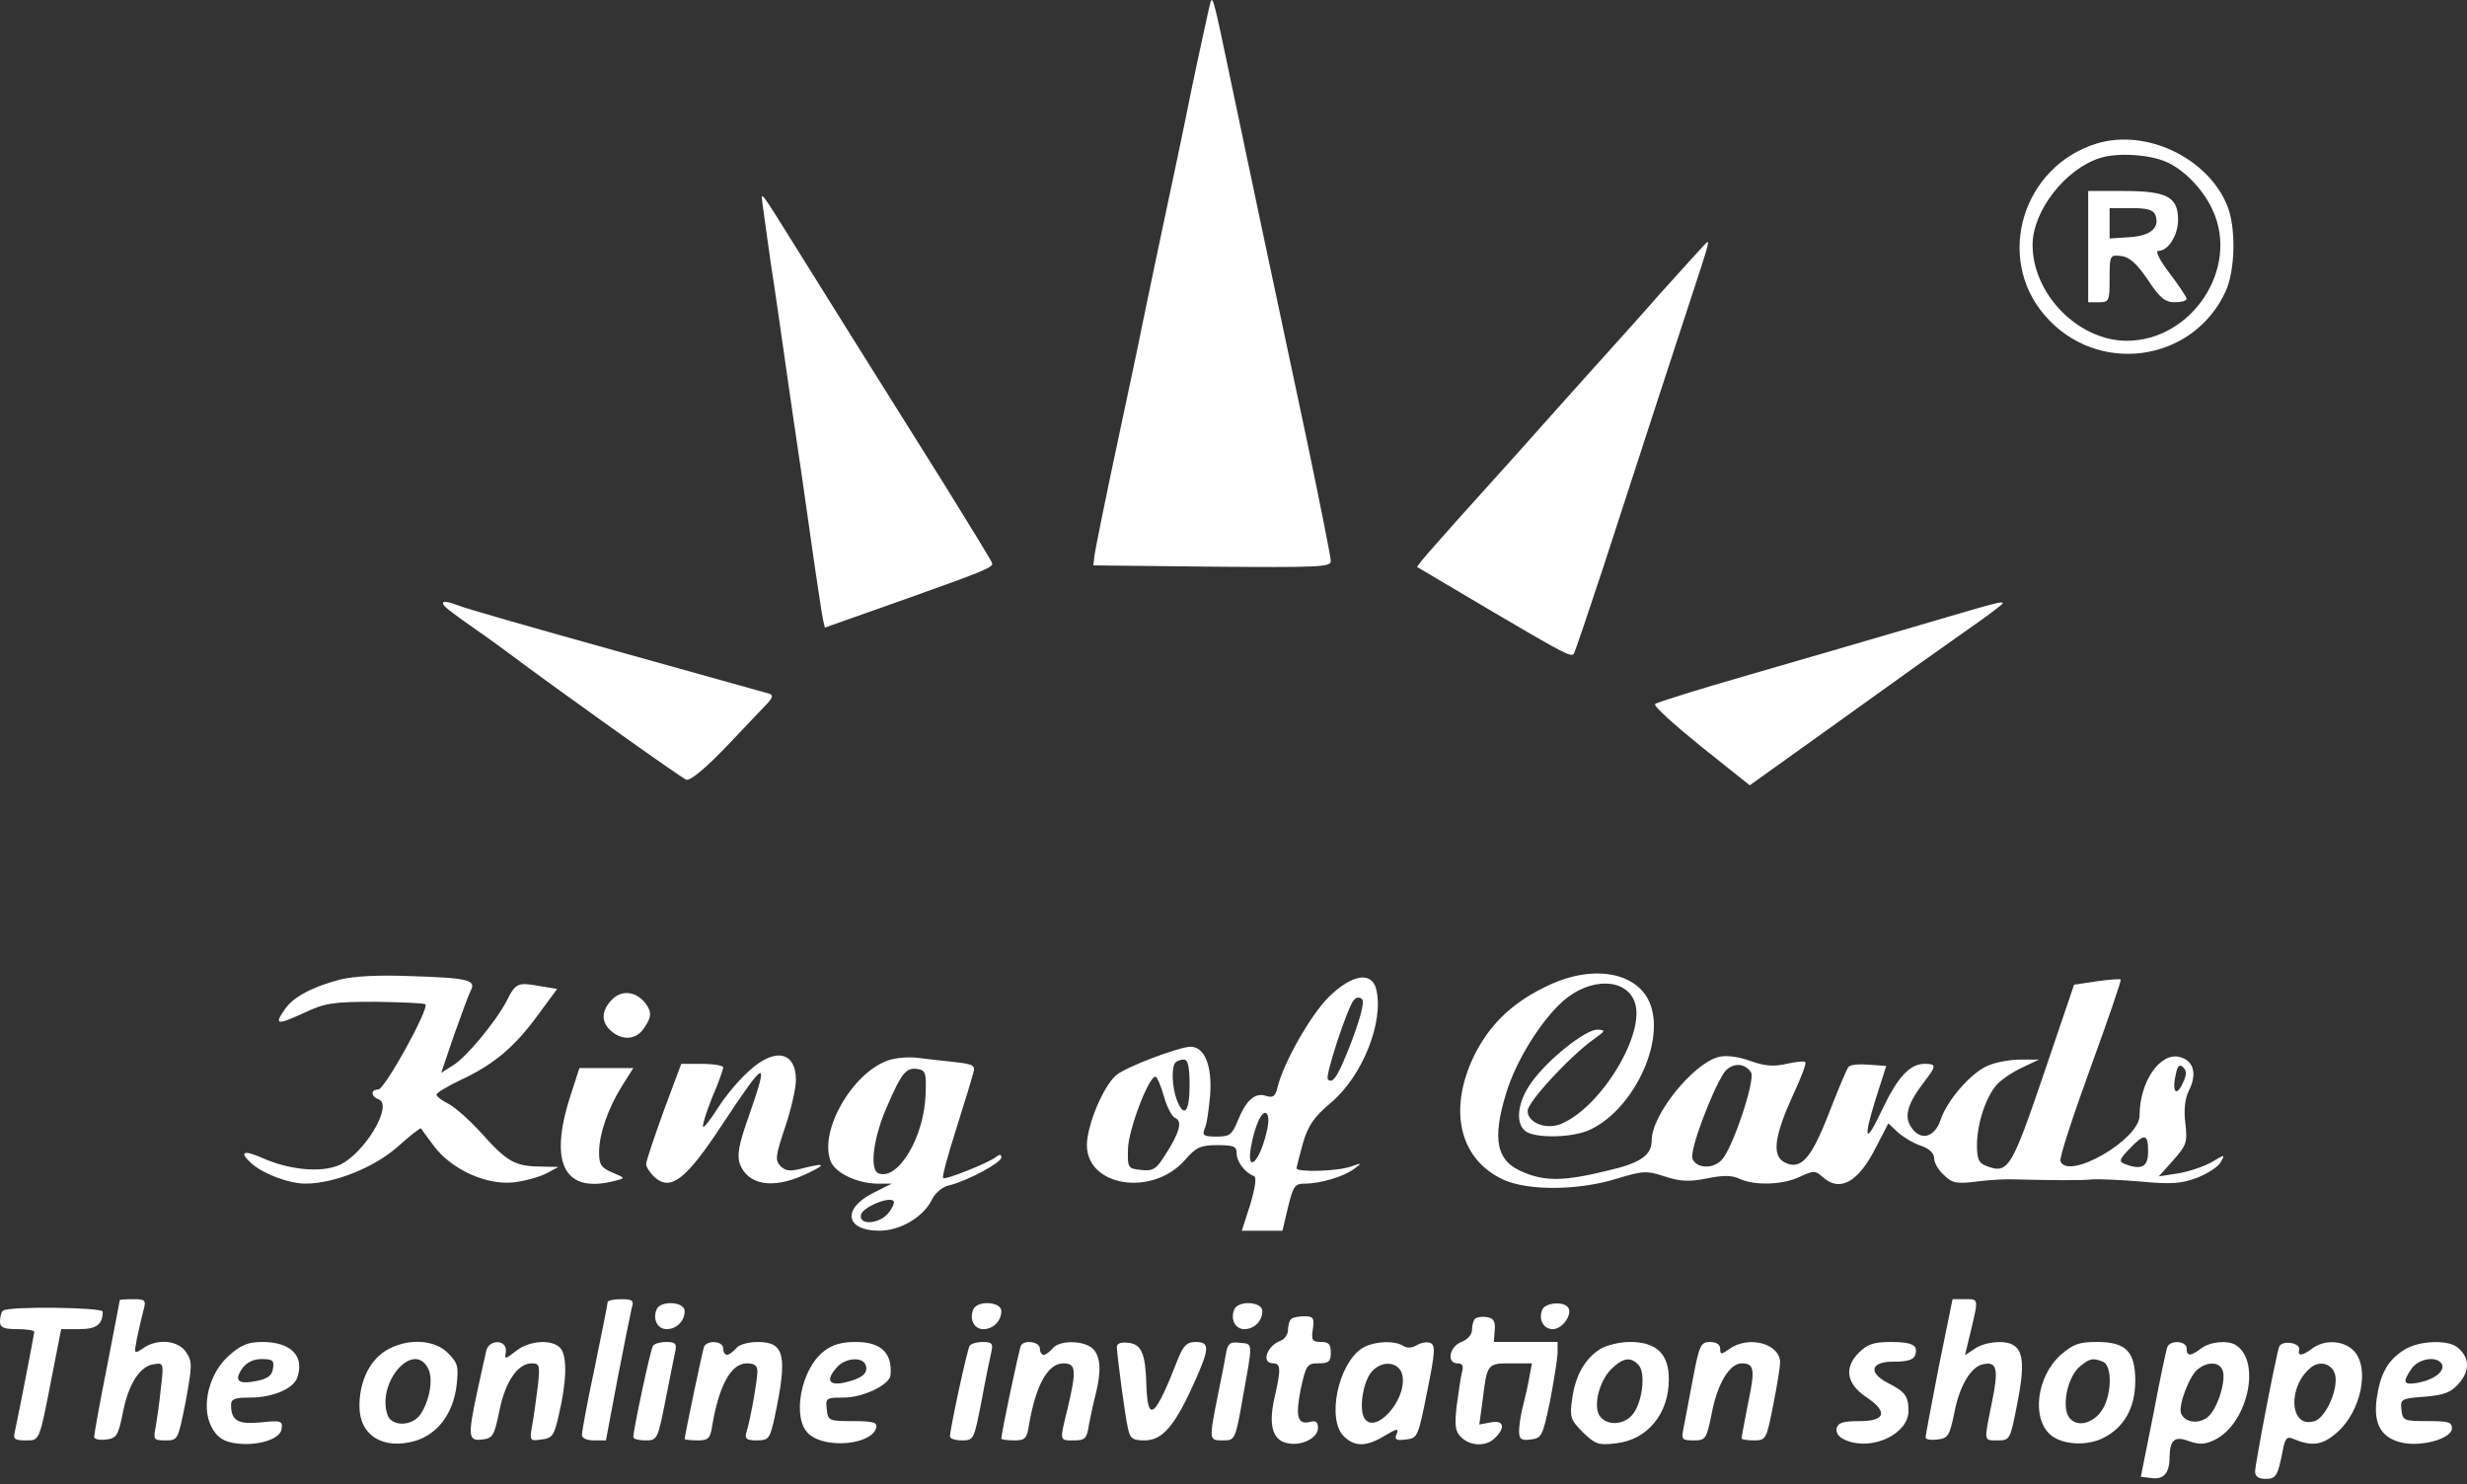 <svg width="113" height="68" viewBox="0 0 113 68" fill="none" xmlns="http://www.w3.org/2000/svg">
<rect x="0" y="0" width="113" height="68" fill="#333333" stroke="none"/>
<path d="M55.391 0.321C55.332 0.596 54.959 2.262 54.587 4.045C54.234 5.829 53.607 8.769 53.215 10.611C52.823 12.434 52.431 14.375 52.313 14.924C52.215 15.453 51.686 17.922 51.157 20.412C50.628 22.881 50.177 25.135 50.138 25.41L50.079 25.9L55.528 25.959C60.369 25.998 60.957 25.978 60.957 25.704C60.957 25.527 60.467 23.077 59.879 20.255C57.723 10.102 57.233 7.809 56.449 4.045C55.508 -0.443 55.547 -0.306 55.391 0.321Z" fill="white"/>
<path d="M34.914 9.244C34.944 9.454 35.112 10.731 35.311 12.092C35.523 13.447 35.841 15.694 36.041 17.101C36.236 18.494 36.461 19.971 36.52 20.391C36.588 20.791 36.853 22.679 37.124 24.58C37.389 26.468 37.654 28.182 37.698 28.386L37.783 28.749L41.66 27.378C45.101 26.15 45.513 25.984 45.441 25.789C45.396 25.664 44.413 24.055 43.264 22.207C39.104 15.571 38.162 14.073 36.63 11.609C34.8 8.672 34.863 8.759 34.914 9.244Z" fill="white"/>
<path d="M78.028 11.258C77.886 11.415 77.014 12.363 76.097 13.389C75.194 14.421 73.674 16.106 72.723 17.162C71.779 18.206 70.791 19.326 70.507 19.64C70.243 19.949 68.965 21.363 67.68 22.79C66.403 24.205 65.257 25.508 65.128 25.672L64.905 25.97L68.444 28.065C71.593 29.917 71.985 30.126 72.088 29.947C72.155 29.832 72.759 28.045 73.44 25.979C75.862 18.53 76.407 16.846 77.314 14.091C78.393 10.803 78.367 10.907 78.028 11.258Z" fill="white"/>
<path d="M96.042 6.574C92.651 7.613 91.377 11.788 93.65 14.434C96.022 17.217 100.432 16.629 101.941 13.356C102.392 12.376 102.431 10.377 102 9.377C101.098 7.221 98.296 5.888 96.042 6.574ZM99.354 7.476C100.138 7.868 100.961 8.75 101.353 9.632C102.588 12.298 100.393 15.61 97.414 15.61C95.199 15.61 93.102 13.474 93.102 11.22C93.102 9.671 94.591 7.75 96.179 7.241C97.022 6.966 98.609 7.084 99.354 7.476Z" fill="white"/>
<path d="M95.649 11.297V13.845H96.139C96.61 13.845 96.629 13.786 96.629 12.747C96.629 11.689 96.649 11.669 97.158 11.728C97.531 11.767 97.864 12.061 98.374 12.806C98.922 13.649 99.177 13.845 99.608 13.845C99.902 13.845 100.157 13.786 100.157 13.688C100.157 13.61 99.804 13.08 99.373 12.512C98.922 11.924 98.707 11.493 98.864 11.493C99.314 11.493 99.765 10.787 99.765 10.062C99.765 9.023 99.256 8.749 97.276 8.749H95.649V11.297ZM98.726 9.846C98.942 10.434 98.511 10.807 97.531 10.866L96.629 10.924V10.238V9.533H97.609C98.354 9.533 98.628 9.611 98.726 9.846Z" fill="white"/>
<path d="M20.58 27.957C20.855 28.173 21.423 28.584 21.854 28.878C22.286 29.172 22.952 29.663 23.324 29.937C25.304 31.427 31.204 35.641 31.439 35.719C31.615 35.778 32.321 35.19 33.262 34.21C34.105 33.328 34.947 32.426 35.143 32.23C35.398 31.956 35.418 31.838 35.241 31.779C35.104 31.74 31.948 30.858 28.224 29.819C24.5 28.78 21.266 27.859 21.012 27.742C20.267 27.448 20.051 27.546 20.58 27.957Z" fill="white"/>
<path d="M87.908 28.644C85.967 29.212 82.478 30.232 80.165 30.898C77.853 31.564 75.893 32.172 75.814 32.25C75.716 32.329 76.677 33.191 77.912 34.191L80.146 35.974L83.733 33.407C87.908 30.408 88.241 30.173 90.24 28.762C91.063 28.193 91.73 27.684 91.73 27.644C91.73 27.527 91.632 27.546 87.908 28.644Z" fill="white"/>
<path d="M15.582 44.872C14.308 45.205 13.426 45.676 13.054 46.224C12.544 46.95 12.681 46.969 13.877 46.42C14.877 45.95 15.21 45.891 17.19 45.891C18.405 45.911 19.424 45.95 19.483 46.009C19.679 46.185 17.621 49.909 17.327 49.909C16.974 49.909 16.974 50.223 17.346 50.36C18.032 50.635 16.66 52.889 15.524 53.379C14.681 53.731 13.25 53.594 12.015 53.045C11.133 52.653 10.937 52.771 11.525 53.3C12.054 53.771 13.23 54.221 13.995 54.221C15.308 54.221 17.15 53.477 18.209 52.536C18.777 52.026 19.248 51.654 19.287 51.693C19.306 51.732 19.581 52.105 19.875 52.497C20.678 53.575 22.286 54.3 23.52 54.163C24.05 54.104 24.736 53.908 25.03 53.751L25.578 53.457L24.697 53.437C23.579 53.418 23.207 53.202 22.05 51.909C21.541 51.34 20.855 50.733 20.561 50.576C20.247 50.419 19.992 50.223 19.992 50.145C19.992 50.066 20.502 49.753 21.129 49.459C22.638 48.753 23.579 47.949 24.638 46.499L25.52 45.303L24.697 45.166C23.716 44.99 23.619 45.029 23.207 45.852C22.717 46.793 21.345 48.459 20.737 48.812L20.208 49.145L20.796 47.42C21.129 46.479 21.462 45.578 21.56 45.382C21.835 44.892 21.423 44.794 18.816 44.715C17.327 44.657 16.229 44.715 15.582 44.872Z" fill="white"/>
<path d="M70.953 45.128C69.385 45.853 68.366 46.794 67.641 48.127C66.288 50.694 66.778 53.086 68.876 54.046C70.013 54.556 72.286 54.536 74.011 54.007C75.246 53.634 75.403 53.615 76.245 53.889C76.951 54.124 77.363 54.144 78.166 53.987C78.911 53.83 79.342 53.83 79.695 54.007C80.401 54.32 81.655 54.281 82.439 53.909C83.066 53.615 83.145 53.615 83.478 53.909C84.262 54.634 85.124 54.163 85.928 52.556L86.496 51.459L86.908 51.851C87.143 52.066 87.614 52.36 87.966 52.478C88.378 52.615 88.594 52.831 88.594 53.066C88.594 53.262 88.79 53.615 89.044 53.83C89.417 54.203 89.613 54.242 90.554 54.124C91.142 54.046 91.926 54.007 92.278 54.026C93.788 54.066 95.395 54.085 95.846 54.026C96.12 54.007 97.1 54.046 98.041 54.124C99.452 54.261 99.923 54.222 100.648 53.948C101.138 53.752 101.628 53.438 101.726 53.223C101.922 52.87 101.922 52.87 101.295 53.242C100.942 53.438 100.256 53.673 99.766 53.752L98.884 53.889L99.55 53.144C100.158 52.458 100.197 52.321 100.099 51.459C100.021 50.812 100.079 50.322 100.275 49.93C100.648 49.185 100.471 48.577 99.844 48.421C98.942 48.185 98.002 49.557 98.002 51.106C98.002 52.203 94.709 54.105 94.376 53.184C94.317 53.066 94.944 51.145 95.748 48.93C96.551 46.735 97.178 44.892 97.139 44.873C97.1 44.834 96.61 44.873 96.042 44.951L95.003 45.108L93.611 49.205C92.141 53.517 91.984 53.791 91.004 53.419C90.632 53.282 90.554 53.105 90.554 52.419C90.573 51.419 90.965 50.243 91.475 49.675C91.671 49.459 92.18 49.107 92.612 48.911L93.396 48.538H92.553C92.102 48.538 91.416 48.656 91.063 48.813C90.299 49.126 89.182 50.4 88.888 51.302C88.613 52.105 87.986 52.282 87.555 51.655C87.202 51.165 87.359 50.577 88.123 49.577C88.711 48.813 88.711 48.734 88.143 48.734C87.476 48.734 86.908 49.361 86.202 50.851C85.438 52.478 85.32 52.243 85.928 50.302L86.398 48.832L85.614 48.773C85.163 48.734 84.752 48.773 84.674 48.871C84.595 48.95 84.203 49.891 83.791 50.949C82.968 53.086 82.478 53.634 81.734 53.242C81.145 52.929 81.283 52.027 82.126 50.165C82.498 49.381 82.753 48.695 82.694 48.656C82.655 48.597 82.263 48.636 81.832 48.734C81.243 48.871 80.812 48.832 80.165 48.597C79.617 48.401 79.048 48.323 78.715 48.421C77.559 48.715 75.657 51.067 75.657 52.223C75.657 52.929 75.148 53.282 73.599 53.634C71.678 54.105 70.796 54.124 69.817 53.713C68.543 53.223 68.327 52.223 68.993 50.067C69.444 48.577 70.6 46.735 71.6 45.853C72.835 44.775 74.462 44.794 74.873 45.892C75.403 47.303 73.364 50.694 71.522 51.478C70.836 51.772 69.973 51.439 69.973 50.89C69.973 50.479 71.894 48.401 73.011 47.597C73.541 47.225 73.56 47.186 73.168 47.166C72.619 47.166 70.914 48.519 70.169 49.557C69.464 50.518 69.385 51.557 69.954 51.87C70.502 52.145 71.972 52.105 72.737 51.792C74.638 50.988 76.167 48.068 75.657 46.206C75.226 44.599 73.129 44.108 70.953 45.128ZM80.205 49.126C80.42 49.459 79.342 52.674 78.852 53.144C78.441 53.575 77.676 53.517 77.519 53.066C77.402 52.674 78.362 50.106 78.95 49.165C79.284 48.675 79.911 48.656 80.205 49.126ZM99.962 49.655C99.668 50.283 99.472 49.969 99.668 49.185C99.746 48.813 99.844 48.734 100.001 48.891C100.177 49.067 100.158 49.263 99.962 49.655ZM98.394 52.752C98.394 53.458 98.1 53.615 97.316 53.321C97.041 53.203 97.081 53.105 97.531 52.635C98.237 51.89 98.394 51.929 98.394 52.752Z" fill="white"/>
<path d="M60.859 45.676C60.016 46.519 58.801 48.675 58.526 49.773C58.428 50.224 58.311 50.302 57.997 50.204C57.488 50.028 57.076 50.4 56.704 51.321C56.429 51.988 56.331 52.066 55.724 52.066C55.136 52.066 55.057 52.007 55.175 51.713C55.273 51.537 55.371 50.831 55.43 50.165C55.528 48.812 55.175 47.95 54.528 47.95C53.959 47.97 51.529 48.891 51.117 49.263C50.529 49.773 49.785 51.556 49.785 52.458C49.785 54.359 52.783 54.83 54.273 53.144C54.783 52.556 54.979 52.458 55.763 52.458C56.508 52.458 56.645 52.517 56.645 52.831C56.645 53.222 57.037 53.732 57.429 53.869C57.566 53.908 57.507 54.359 57.272 55.163L56.88 56.378H57.801H58.742L58.997 55.3C59.232 54.34 59.31 54.222 59.761 54.222C60.486 54.222 61.584 53.889 62.035 53.536C62.407 53.262 62.388 53.262 61.878 53.438C61.29 53.654 59.389 53.712 59.389 53.517C59.389 53.458 59.526 52.928 59.683 52.36C59.918 51.556 60.192 51.164 60.957 50.518C62.407 49.303 63.407 46.794 63.035 45.304C62.819 44.481 61.917 44.638 60.859 45.676ZM61.937 47.636C61.31 49.263 61.055 49.694 60.82 49.44C60.682 49.303 61.702 46.206 61.996 45.833C62.113 45.676 62.27 45.657 62.388 45.774C62.505 45.892 62.329 46.578 61.937 47.636ZM54.489 49.714C54.489 50.949 54.234 51.243 53.901 50.38C53.685 49.812 53.646 48.852 53.842 48.675C53.901 48.597 54.077 48.538 54.234 48.538C54.41 48.538 54.489 48.871 54.489 49.714ZM53.313 50.224C53.45 50.714 53.685 51.164 53.842 51.223C54.175 51.361 54.018 51.909 53.371 52.909C52.96 53.556 52.823 53.654 52.274 53.595C51.666 53.536 51.647 53.497 51.666 52.654C51.666 51.811 52.607 49.322 52.921 49.322C52.999 49.322 53.175 49.734 53.313 50.224ZM57.919 52.223C57.586 53.36 57.115 53.634 57.292 52.595C57.468 51.556 57.821 50.812 58.017 51.008C58.154 51.145 58.115 51.576 57.919 52.223Z" fill="white"/>
<path d="M28.048 45.775C27.538 46.284 27.519 46.813 27.989 47.225C28.499 47.676 29.126 47.637 29.479 47.127C29.851 46.598 29.871 46.363 29.557 45.951C29.126 45.402 28.479 45.343 28.048 45.775Z" fill="white"/>
<path d="M34.32 49.049C33.889 49.422 33.262 50.166 32.909 50.715C32.576 51.244 32.262 51.656 32.203 51.617C32.164 51.558 32.341 50.97 32.615 50.284C32.909 49.618 33.125 48.99 33.125 48.892C33.125 48.814 32.694 48.736 32.164 48.736H31.204L30.4 50.892C29.969 52.087 29.597 53.185 29.597 53.322C29.597 53.459 29.773 53.734 29.989 53.93C30.714 54.577 31.419 54.047 33.066 51.538C35.104 48.461 35.242 48.422 34.301 51.127C33.83 52.44 33.752 52.93 33.889 53.322C34.261 54.282 35.379 54.478 36.81 53.832C37.848 53.361 37.868 53.244 36.849 53.498C36.202 53.675 36.006 53.655 35.751 53.42C35.496 53.146 35.516 52.969 35.967 51.617C36.241 50.813 36.457 49.833 36.457 49.48C36.457 48.167 35.496 47.971 34.32 49.049Z" fill="white"/>
<path d="M40.671 48.577C39.024 49.165 37.515 51.811 38.044 53.183C38.24 53.732 39.279 54.222 40.22 54.222H40.847L39.985 54.653C38.554 55.379 38.73 56.378 40.279 56.378C41.239 56.378 42.298 55.751 42.69 54.947C42.827 54.653 43.18 54.359 43.474 54.3C44.297 54.105 45.865 53.262 45.865 53.026C45.865 52.87 45.786 52.87 45.61 53.007C45.297 53.262 43.297 54.065 43.199 53.967C43.141 53.928 43.415 52.928 43.787 51.752C44.16 50.577 44.513 49.42 44.571 49.185C44.689 48.812 44.611 48.754 43.768 48.656C43.258 48.597 42.474 48.519 42.043 48.46C41.612 48.401 41.004 48.46 40.671 48.577ZM42.396 50.126C42.337 52.086 41.141 54.085 40.24 53.752C39.808 53.575 40.004 52.066 40.671 50.596C41.298 49.146 41.514 48.891 42.023 48.969C42.396 49.028 42.435 49.146 42.396 50.126ZM40.651 55.614C40.22 56.084 39.338 56.123 39.436 55.653C39.495 55.3 40.828 54.751 40.945 55.045C40.965 55.143 40.847 55.398 40.651 55.614Z" fill="white"/>
<path d="M26.108 50.261C25.128 53.339 25.873 54.711 28.205 54.083C28.656 53.966 28.636 53.966 28.048 53.711C27.539 53.495 27.441 53.358 27.441 52.79C27.441 51.947 27.852 50.771 28.499 49.732L29.009 48.928H27.774H26.539L26.108 50.261Z" fill="white"/>
<path d="M5.488 59.554C5.488 59.593 5.214 60.965 4.9 62.612C4.567 64.278 4.312 65.709 4.312 65.826C4.312 65.924 4.547 65.983 4.861 65.944C5.331 65.885 5.41 65.787 5.625 64.728C5.88 63.396 6.409 62.572 7.056 62.494C7.487 62.416 7.507 62.455 7.37 63.572C7.311 64.199 7.193 65.003 7.134 65.356C7.017 65.944 7.036 65.983 7.585 65.983C8.154 65.983 8.154 65.963 8.506 64.199C8.8 62.572 8.82 62.377 8.526 61.945C8.173 61.396 7.193 61.298 6.546 61.769C6.135 62.043 6.135 62.024 6.272 61.318C6.35 60.926 6.488 60.358 6.566 60.044C6.703 59.554 6.664 59.515 6.096 59.515C5.762 59.515 5.488 59.534 5.488 59.554Z" fill="white"/>
<path d="M27.832 59.652C27.832 59.75 27.558 61.083 27.244 62.631C26.911 64.18 26.656 65.571 26.656 65.728C26.656 65.885 26.872 65.983 27.205 65.983H27.754L28.283 63.18C28.577 61.651 28.871 60.201 28.93 59.946C29.047 59.574 28.989 59.515 28.44 59.515C28.107 59.515 27.832 59.574 27.832 59.652Z" fill="white"/>
<path d="M88.809 62.591C88.476 64.296 88.201 65.766 88.201 65.845C88.201 65.943 88.437 65.982 88.75 65.943C89.221 65.884 89.299 65.786 89.515 64.728C89.75 63.493 90.279 62.591 90.847 62.493C91.475 62.356 91.553 62.728 91.24 64.238C90.867 66.08 90.847 65.982 91.514 65.982C92.063 65.982 92.082 65.943 92.396 64.316C92.729 62.67 92.69 61.905 92.239 61.631C91.867 61.376 90.965 61.454 90.475 61.768L90.005 62.081L90.279 60.945C90.632 59.455 90.632 59.514 89.985 59.514H89.436L88.809 62.591Z" fill="white"/>
<path d="M30.067 60.005C29.891 60.455 30.126 60.887 30.538 60.887C30.988 60.887 31.361 60.514 31.361 60.063C31.361 59.613 30.224 59.554 30.067 60.005Z" fill="white"/>
<path d="M44.572 60.005C44.395 60.455 44.63 60.887 45.042 60.887C45.493 60.887 45.865 60.514 45.865 60.063C45.865 59.613 44.728 59.554 44.572 60.005Z" fill="white"/>
<path d="M56.528 60.005C56.351 60.455 56.586 60.887 56.998 60.887C57.449 60.887 57.821 60.514 57.821 60.063C57.821 59.613 56.684 59.554 56.528 60.005Z" fill="white"/>
<path d="M70.64 60.005C70.463 60.455 70.698 60.887 71.13 60.887C71.561 60.887 72.031 60.22 71.835 59.907C71.639 59.593 70.757 59.671 70.64 60.005Z" fill="white"/>
<path d="M0.137 60.043C0.059 60.102 0 60.337 0 60.533C0 60.808 0.157 60.886 0.784 60.886C1.215 60.886 1.568 60.945 1.568 61.004C1.568 61.121 0.862 64.748 0.686 65.551C0.588 65.924 0.666 65.982 1.156 65.982C1.823 65.982 1.784 66.1 2.372 63.081L2.803 60.886H3.626C4.43 60.886 4.704 60.671 4.704 60.083C4.704 59.887 0.333 59.828 0.137 60.043Z" fill="white"/>
<path d="M59.134 60.434C59.056 60.493 58.997 60.728 58.997 60.924C58.997 61.12 58.84 61.356 58.664 61.414C58.017 61.65 57.762 62.453 58.311 62.453C58.664 62.453 58.683 62.708 58.389 63.982C58.095 65.237 58.272 65.942 58.919 66.099C59.585 66.275 60.369 65.883 60.369 65.413C60.369 65.138 60.271 65.06 59.996 65.138C59.428 65.276 59.33 64.884 59.585 63.61C59.82 62.532 59.879 62.453 60.389 62.453C60.859 62.453 60.957 62.375 60.957 61.963C60.957 61.571 60.859 61.473 60.506 61.473C60.114 61.473 60.055 61.395 60.134 60.885C60.212 60.376 60.153 60.297 59.742 60.297C59.467 60.297 59.193 60.356 59.134 60.434Z" fill="white"/>
<path d="M67.562 60.415C67.484 60.493 67.425 60.729 67.425 60.925C67.425 61.14 67.21 61.375 66.935 61.473C66.386 61.689 66.249 62.453 66.759 62.453C66.994 62.453 67.053 62.571 66.955 62.904C66.896 63.159 66.798 63.845 66.719 64.433C66.621 65.315 66.661 65.59 66.935 65.844C67.347 66.256 68.091 66.275 68.484 65.864C68.974 65.394 68.876 65.041 68.288 65.158L67.758 65.256L67.915 64.12C68.111 62.473 68.131 62.453 69.209 62.453H70.169L70.052 63.081C69.993 63.433 69.856 64.041 69.758 64.413C69.66 64.786 69.581 65.296 69.581 65.55C69.581 65.923 69.679 66.001 70.11 65.942C70.62 65.883 70.659 65.785 70.992 64.218C71.169 63.296 71.326 62.316 71.345 62.003V61.473H69.895H68.425L68.464 60.944C68.503 60.533 68.405 60.376 68.111 60.337C67.876 60.297 67.641 60.337 67.562 60.415Z" fill="white"/>
<path d="M10.506 62.082C9.585 62.866 9.193 64.414 9.683 65.355C9.918 65.806 10.173 66.002 10.682 66.1C11.682 66.276 12.819 65.963 12.897 65.473C12.956 65.081 12.877 65.061 11.937 65.159C10.898 65.257 10.584 65.081 10.584 64.356C10.584 64.081 10.761 64.022 11.466 64.022C12.466 64.022 13.407 63.63 13.603 63.14C13.975 62.141 13.348 61.474 12.015 61.474C11.368 61.474 11.035 61.612 10.506 62.082ZM12.505 62.69C12.466 63.003 12.27 63.16 11.76 63.258C10.918 63.434 10.702 63.258 11.094 62.69C11.29 62.415 11.604 62.258 11.976 62.258C12.486 62.258 12.564 62.317 12.505 62.69Z" fill="white"/>
<path d="M17.679 61.867C16.915 62.337 16.464 63.297 16.464 64.415C16.464 65.767 17.562 66.433 19.032 66.002C20.051 65.689 20.757 64.748 20.913 63.474C21.011 62.592 20.972 62.435 20.521 61.984C19.875 61.337 18.62 61.298 17.679 61.867ZM19.6 62.67C19.855 63.121 19.698 64.101 19.287 64.748C18.914 65.356 17.915 65.375 17.738 64.787C17.268 63.297 18.934 61.416 19.6 62.67Z" fill="white"/>
<path d="M22.266 61.905C22.208 62.16 22.031 62.983 21.855 63.767C21.424 65.805 21.443 66.021 22.09 65.943C22.58 65.884 22.639 65.766 22.874 64.629C23.148 63.277 23.717 62.454 24.364 62.454C24.716 62.454 24.736 62.552 24.638 63.473C24.56 64.041 24.462 64.845 24.383 65.257C24.246 66.001 24.266 66.021 24.795 65.943C25.305 65.884 25.383 65.766 25.599 64.806C25.951 63.316 25.991 62.14 25.677 61.768C25.324 61.337 24.246 61.395 23.639 61.886C23.129 62.278 23.109 62.278 23.168 61.944C23.266 61.356 22.384 61.317 22.266 61.905Z" fill="white"/>
<path d="M29.911 61.651C29.793 61.808 29.009 65.513 29.009 65.826C29.009 65.924 29.264 65.983 29.558 65.983C30.107 65.983 30.126 65.944 30.479 64.16C30.675 63.18 30.871 62.161 30.93 61.906C31.008 61.553 30.93 61.475 30.518 61.475C30.244 61.475 29.969 61.553 29.911 61.651Z" fill="white"/>
<path d="M32.243 61.71C32.164 61.945 31.361 65.767 31.361 65.924C31.361 65.944 31.616 65.983 31.949 65.983C32.459 65.983 32.537 65.904 32.635 65.238C32.949 63.435 33.497 62.455 34.203 62.455C34.556 62.455 34.693 62.553 34.693 62.827C34.693 63.219 34.36 65.101 34.183 65.63C34.105 65.904 34.203 65.983 34.654 65.983C35.203 65.983 35.261 65.924 35.477 64.944C36.084 62.102 35.947 61.475 34.712 61.475C34.281 61.475 33.85 61.592 33.713 61.769C33.576 61.926 33.399 62.063 33.301 62.063C33.203 62.063 33.125 61.926 33.125 61.769C33.125 61.416 32.361 61.377 32.243 61.71Z" fill="white"/>
<path d="M37.73 61.906C36.672 62.729 36.261 64.983 37.044 65.688C37.828 66.394 39.984 66.178 40.141 65.375C40.181 65.159 39.965 65.1 39.063 65.1C37.966 65.1 37.926 65.081 37.868 64.552C37.809 64.042 37.848 64.022 38.652 64.022C39.534 64.022 40.749 63.434 40.788 63.003C40.886 61.984 40.357 61.474 39.2 61.474C38.554 61.474 38.123 61.592 37.73 61.906ZM39.651 62.533C39.788 62.905 39.475 63.16 38.671 63.336C37.946 63.493 37.809 63.199 38.358 62.611C38.73 62.2 39.514 62.141 39.651 62.533Z" fill="white"/>
<path d="M44.415 61.651C44.297 61.828 43.513 65.473 43.513 65.806C43.513 65.904 43.768 65.983 44.062 65.983C44.611 65.983 44.611 65.944 44.963 64.16C45.14 63.18 45.355 62.161 45.414 61.906C45.493 61.553 45.434 61.475 45.022 61.475C44.748 61.475 44.473 61.553 44.415 61.651Z" fill="white"/>
<path d="M46.766 61.631C46.688 61.769 45.865 65.649 45.865 65.904C45.865 65.943 46.12 65.983 46.453 65.983C46.962 65.983 47.041 65.904 47.139 65.238C47.452 63.435 48.001 62.455 48.707 62.455C49.295 62.455 49.314 62.768 48.903 64.513C48.53 66.041 48.511 65.983 49.197 65.983C49.706 65.983 49.785 65.904 49.883 65.238C49.961 64.846 50.098 64.199 50.196 63.827C50.451 62.807 50.412 62.121 50.059 61.788C49.667 61.396 48.53 61.377 48.217 61.769C48.08 61.925 47.903 62.063 47.805 62.063C47.707 62.063 47.629 61.925 47.629 61.769C47.629 61.474 46.943 61.357 46.766 61.631Z" fill="white"/>
<path d="M51.156 61.71C51.176 62.141 51.529 64.866 51.666 65.434C51.764 65.904 51.882 65.983 52.43 65.983C53.234 65.983 53.802 65.336 54.684 63.376C55.41 61.769 55.429 61.475 54.763 61.475C54.371 61.475 54.214 61.632 53.979 62.2C52.901 64.964 52.568 65.238 52.509 63.435C52.469 62.024 52.293 61.573 51.685 61.514C51.352 61.475 51.156 61.534 51.156 61.71Z" fill="white"/>
<path d="M56.174 61.906C56.135 62.161 55.959 63.062 55.782 63.925C55.371 65.983 55.371 65.983 56.017 65.983C56.566 65.983 56.586 65.963 56.919 64.062C57.389 61.436 57.409 61.573 56.801 61.514C56.37 61.455 56.253 61.534 56.174 61.906Z" fill="white"/>
<path d="M62.349 61.788C61.271 62.553 60.781 65.022 61.545 65.787C62.055 66.296 62.603 66.276 63.427 65.767C63.995 65.434 64.073 65.414 63.975 65.689C63.858 65.943 63.956 66.002 64.387 65.943C64.936 65.885 64.956 65.826 65.367 63.768C65.74 61.925 65.759 61.612 65.504 61.514C65.347 61.455 65.073 61.514 64.877 61.631C64.681 61.749 64.446 61.769 64.269 61.651C63.838 61.376 62.839 61.455 62.349 61.788ZM64.25 63.082C64.387 64.199 62.995 65.708 62.505 64.983C62.231 64.591 62.427 63.278 62.839 62.827C63.348 62.258 64.171 62.396 64.25 63.082Z" fill="white"/>
<path d="M73.285 61.806C72.6 62.237 72.149 63.021 72.011 64.099C71.894 64.903 71.933 65.04 72.501 65.609C73.07 66.157 73.207 66.216 74.011 66.118C75.461 65.961 76.441 64.766 76.441 63.178C76.441 62.022 75.873 61.473 74.657 61.473C74.187 61.473 73.56 61.63 73.285 61.806ZM75.069 62.551C75.402 62.943 75.206 64.335 74.755 64.825C74.364 65.275 73.638 65.314 73.305 64.903C72.952 64.491 73.227 63.296 73.795 62.727C74.344 62.178 74.716 62.139 75.069 62.551Z" fill="white"/>
<path d="M77.539 63.18C77.362 64.141 77.166 65.14 77.107 65.454C77.009 65.944 77.049 65.983 77.578 65.983C78.127 65.983 78.166 65.924 78.401 64.768C78.656 63.396 79.224 62.455 79.773 62.455C80.361 62.455 80.4 62.729 80.067 64.297C79.91 65.101 79.773 65.826 79.773 65.885C79.773 65.944 80.028 65.983 80.341 65.983C80.89 65.983 80.91 65.944 81.223 64.356C81.4 63.474 81.537 62.592 81.537 62.416C81.537 61.553 80.106 61.161 79.224 61.788C78.832 62.063 78.793 62.063 78.793 61.788C78.793 61.592 78.617 61.475 78.323 61.475C77.911 61.475 77.833 61.612 77.539 63.18Z" fill="white"/>
<path d="M85.144 61.965C84.458 62.651 84.576 63.376 85.458 63.984C86.496 64.67 86.379 65.101 85.164 65.101C84.399 65.101 84.184 65.179 84.125 65.434C84.086 65.669 84.242 65.865 84.615 66.002C85.81 66.453 87.418 65.669 87.418 64.63C87.418 63.964 87.261 63.748 86.477 63.356C85.536 62.867 85.693 62.357 86.771 62.377C87.32 62.377 87.633 62.298 87.712 62.102C87.888 61.632 87.614 61.475 86.614 61.475C85.83 61.475 85.536 61.573 85.144 61.965Z" fill="white"/>
<path d="M94.395 62.061C93.278 63.061 93.043 65.001 93.944 65.746C94.473 66.177 95.552 66.256 96.316 65.883C97.276 65.413 97.805 64.511 97.805 63.257C97.805 61.904 97.374 61.473 96.041 61.473C95.238 61.473 94.963 61.571 94.395 62.061ZM96.316 62.375C96.786 62.551 96.728 64.041 96.218 64.688C95.708 65.335 94.924 65.374 94.689 64.766C94.473 64.159 94.767 63.002 95.277 62.59C95.728 62.218 95.865 62.199 96.316 62.375Z" fill="white"/>
<path d="M99.275 61.71C99.217 61.847 98.923 63.239 98.629 64.807L98.06 67.649L98.55 67.708C99.099 67.786 99.374 67.492 99.374 66.767C99.393 65.944 99.609 65.767 100.275 66.022C100.746 66.179 100.981 66.179 101.432 65.963C102.941 65.238 103.588 62.396 102.431 61.632C102.078 61.377 101.236 61.455 100.824 61.769C100.334 62.141 100.158 62.141 100.158 61.769C100.158 61.416 99.393 61.377 99.275 61.71ZM101.804 62.769C101.98 63.219 101.588 64.493 101.157 64.885C100.746 65.258 100.079 65.179 99.903 64.748C99.766 64.376 100.295 62.984 100.687 62.71C101.138 62.357 101.667 62.396 101.804 62.769Z" fill="white"/>
<path d="M104.391 61.709C104.234 62.18 103.293 67.08 103.293 67.413C103.293 67.629 103.45 67.746 103.764 67.746C104.254 67.746 104.332 67.629 104.567 66.413C104.665 65.904 104.763 65.786 105.018 65.904C105.9 66.276 106.371 66.218 107.057 65.61C108.154 64.65 108.566 62.631 107.802 61.866C107.331 61.396 106.469 61.357 105.92 61.768C105.449 62.121 105.234 62.141 105.312 61.827C105.371 61.494 104.489 61.376 104.391 61.709ZM106.978 63.081C107.057 63.787 106.488 64.963 106.018 65.1C104.842 65.473 104.763 63.434 105.92 62.592C106.371 62.297 106.92 62.552 106.978 63.081Z" fill="white"/>
<path d="M110.076 61.865C109.35 62.336 109.017 62.963 108.86 64.1C108.704 65.256 109.096 65.903 110.076 66.099C110.997 66.275 112.31 65.883 112.31 65.432C112.31 65.138 112.134 65.099 111.193 65.099C110.115 65.099 110.056 65.08 109.997 64.59C109.938 64.1 109.978 64.06 111.056 63.982C111.977 63.904 112.271 63.786 112.643 63.355C113.153 62.767 113.114 62.159 112.545 61.708C112.075 61.355 110.722 61.414 110.076 61.865ZM111.84 62.473C112.016 62.786 111.546 63.178 110.801 63.335C110.076 63.472 110.017 63.335 110.468 62.688C110.781 62.237 111.604 62.1 111.84 62.473Z" fill="white"/>
</svg>

